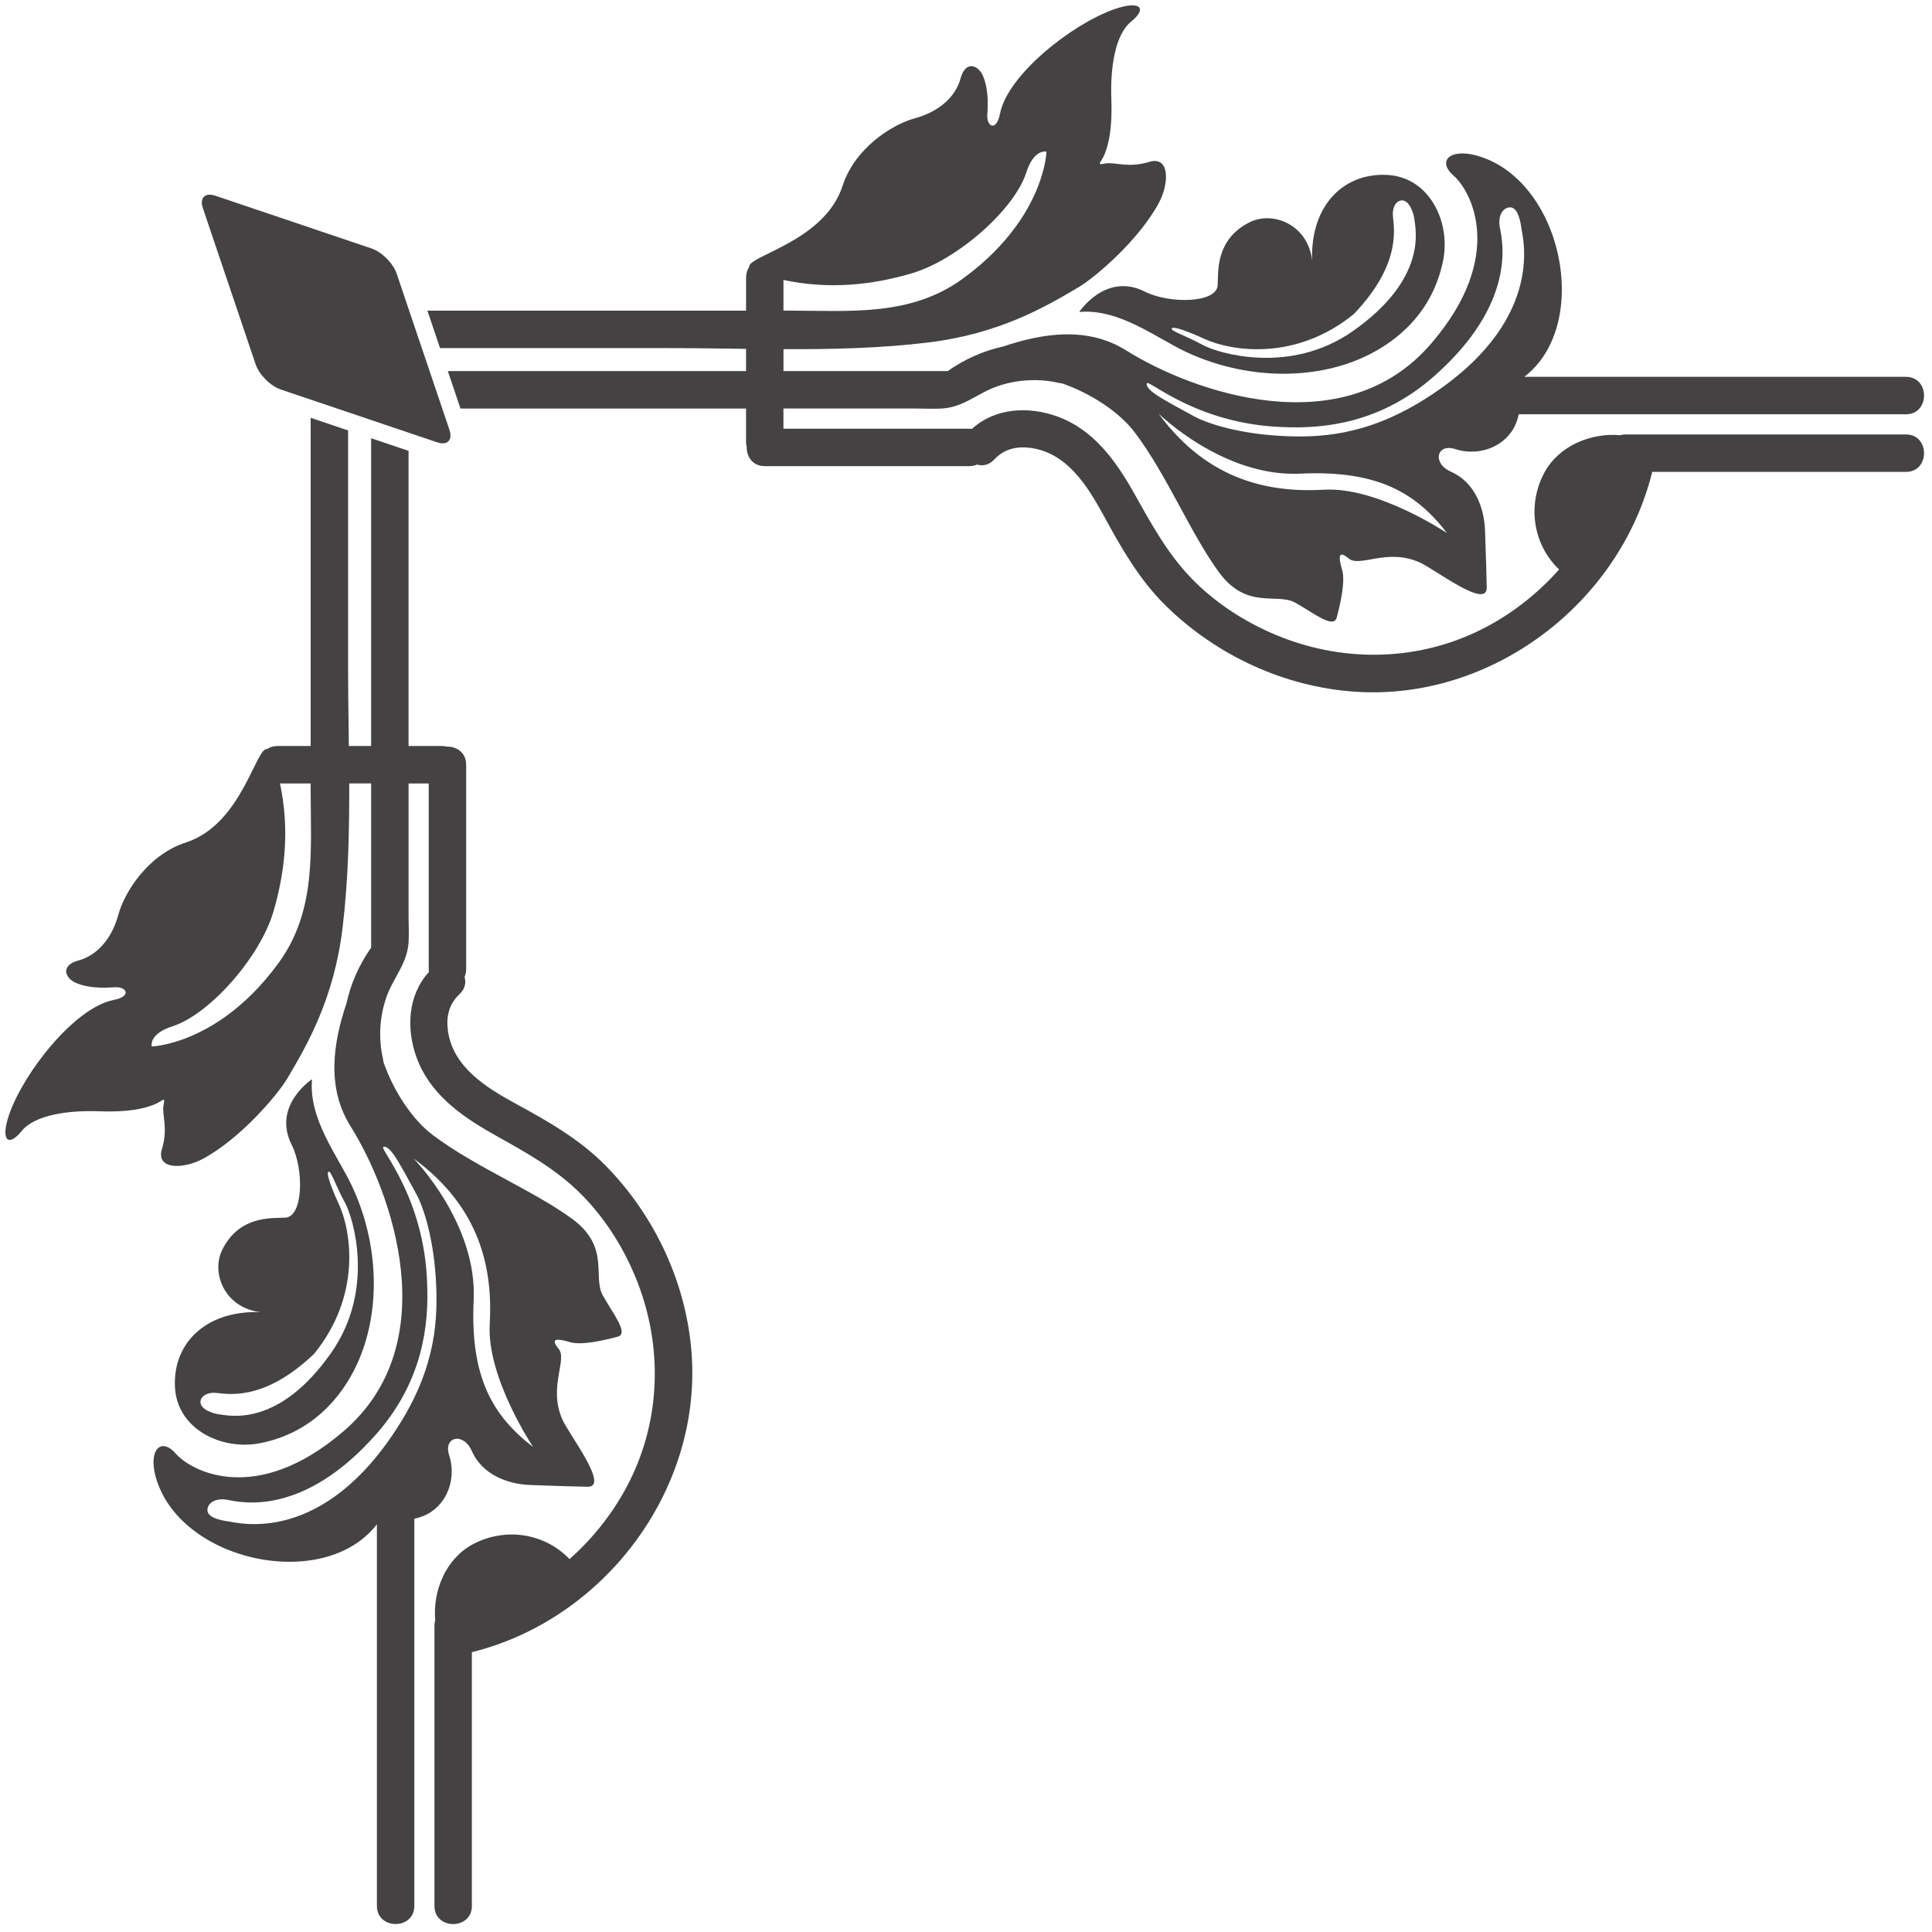 <?xml version="1.0" encoding="utf-8"?>
<!-- Generator: Adobe Illustrator 22.0.1, SVG Export Plug-In . SVG Version: 6.00 Build 0)  -->
<svg version="1.1" id="Layer_1" xmlns="http://www.w3.org/2000/svg" xmlns:xlink="http://www.w3.org/1999/xlink" x="0px" y="0px"
	 viewBox="0 0 100 100" style="enable-background:new 0 0 100 100;" xml:space="preserve">
<style type="text/css">
	.st0{fill:#444242;}
</style>
<g>
	<path class="st0" d="M9.058,71.827c0.127,2.158,2.427,3.265,4.415,2.87c2.606-0.516,4.192-2.293,5.031-4.143
		c1.182-2.609,1.155-6.088-0.289-9.172c-0.71-1.516-2.252-3.446-2.064-5.521c0,0-2.078,1.361-1.053,3.396
		c0.644,1.278,0.602,3.736-0.34,3.77c-0.772,0.028-2.369-0.085-3.244,1.64c-0.621,1.224,0.131,3.041,1.971,3.246
		C10.562,67.824,8.927,69.608,9.058,71.827z M16.251,70.08c2.454-3.005,1.939-6.333,1.291-7.746
		c-0.39-0.853-0.665-1.59-0.543-1.684c0.127-0.094,0.354,0.683,0.873,1.632c0.387,0.715,1.576,4.452-0.732,7.742
		c-2.705,3.852-5.221,3.249-5.758,3.189c-0.37-0.042-1.005-0.272-1.008-0.638
		c-0.003-0.224,0.201-0.456,0.641-0.484C11.498,72.058,13.435,72.763,16.251,70.08z"/>
	<path class="st0" d="M31.363,60.349c-1.359-1.387-3.005-2.315-4.693-3.236c-1.526-0.832-3.243-1.9-3.489-3.788
		c-0.093-0.719,0.064-1.365,0.6-1.863c0.295-0.275,0.352-0.602,0.264-0.892
		c0.053-0.117,0.083-0.253,0.083-0.408v-10.581c0-0.64-0.508-0.951-1.004-0.936
		c-0.081-0.021-0.168-0.033-0.262-0.033h-1.715V23.337l-1.938-0.654V38.613h-1.152
		c-0.017-1.361-0.039-2.719-0.039-4.069V22.28l-1.938-0.654v16.987h-1.713c-0.219,0-0.399,0.06-0.541,0.158
		c-0.594-0.093-1.304,3.901-4.214,4.84c-1.915,0.617-3.163,2.525-3.493,3.758c-0.342,1.235-1.1,2.085-2.06,2.346
		c-0.957,0.259-0.688,0.929-0.115,1.167c0.579,0.245,1.307,0.269,1.968,0.218
		c0.657-0.051,0.928,0.475-0.031,0.659c-1.999,0.389-4.616,3.699-5.393,5.888c-0.487,1.377-0.061,1.753,0.627,0.902
		c0.686-0.854,2.444-1.083,3.978-1.03c1.531,0.059,2.34-0.132,2.86-0.337c0.517-0.2,0.603-0.487,0.511,0.022
		c-0.089,0.51,0.251,1.181-0.082,2.268c-0.329,1.088,1.113,1.042,2.099,0.52c1.937-1.03,3.869-3.297,4.386-4.166
		c1.037-1.746,2.421-4.138,2.864-7.798c0.297-2.47,0.353-4.973,0.344-7.478h1.135v8.498
		c-0.622,0.888-1.053,1.861-1.276,2.881c-0.686,2.044-1.051,4.355,0.209,6.364
		c2.161,3.448,4.915,11.241-0.346,15.774c-4.547,3.921-7.928,2.059-8.69,1.182
		c-0.76-0.879-1.422-0.216-1.061,1.147c0.794,2.975,4.443,4.681,7.588,4.415c1.547-0.131,2.971-0.742,3.874-1.913
		v19.752c0,1.249,1.937,1.249,1.937,0V78.608c0.297-0.06,0.602-0.172,0.887-0.365
		c0.953-0.65,1.249-1.906,0.918-2.913c-0.32-0.97,0.734-1.218,1.169-0.229c0.55,1.249,1.887,1.721,3.034,1.763
		c1.152,0.045,2.613,0.087,2.965,0.09c1.142,0.013-0.942-2.667-1.302-3.465c-0.764-1.694,0.277-3.105-0.208-3.684
		c-0.486-0.581,0.001-0.511,0.605-0.333c0.601,0.175,1.796-0.108,2.455-0.284c0.598-0.159-0.229-1.173-0.771-2.145
		c-0.532-0.957,0.397-2.505-1.58-3.953c-1.974-1.45-5.019-2.683-7.225-4.348
		c-1.043-0.787-2.016-2.245-2.545-3.772c-0.005-0.052-0.011-0.104-0.024-0.159c-0.24-1.05-0.18-2.17,0.174-3.188
		c0.365-1.047,1.089-1.732,1.153-2.887c0.023-0.431-0.003-0.871-0.003-1.302v-6.882h1.044v9.613
		c0,0.05,0.004,0.098,0.01,0.144c-1.094,1.198-1.183,2.929-0.64,4.426c0.671,1.851,2.265,3.003,3.917,3.936
		c1.688,0.952,3.297,1.807,4.667,3.206c1.245,1.271,2.209,2.836,2.852,4.491c1.298,3.344,1.201,7.072-0.405,10.29
		c-0.763,1.532-1.834,2.906-3.115,4.042c-0.005-0.005-0.009-0.011-0.014-0.017c-1.312-1.353-3.344-1.631-4.994-0.749
		c-1.384,0.74-2.077,2.398-1.942,3.925c-0.025,0.087-0.04,0.181-0.04,0.286v14.508c0,1.249,1.937,1.249,1.937,0
		V85.516c6.825-1.689,11.868-8.334,11.377-15.405C35.547,66.457,33.918,62.959,31.363,60.349z M14.416,49.848
		c-1.809,2.478-3.753,3.534-5.053,3.984c-0.914,0.317-1.509,0.333-1.509,0.333s-0.181-0.646,1.089-1.05
		c1.877-0.599,4.504-3.538,5.206-5.921c0.582-1.98,0.861-4.21,0.343-6.643h1.587v0.28
		C16.079,43.988,16.401,47.13,14.416,49.848z M25.348,68.556c-0.155,2.757,2.246,6.34,2.246,6.34
		c-2.064-1.588-3.269-3.565-3.077-7.606c0.189-3.977-3.111-7.327-3.111-7.327
		C24.946,62.555,25.506,65.796,25.348,68.556z M19.833,59.365c0.379-0.147,0.981,1.111,1.742,2.488
		c0.233,0.415,0.829,1.917,0.98,4.281c0.133,2.098,0.017,4.539-1.839,7.525c-3.98,6.412-8.416,5.149-8.885,5.09
		c-0.525-0.068-1.155-0.235-1.092-0.648c0.055-0.359,0.485-0.578,1.046-0.468c0.725,0.142,3.914,0.874,7.687-3.4
		c2.408-2.727,2.736-5.649,2.635-7.839C21.958,62.007,19.684,59.518,19.833,59.365z"/>
	<path class="st0" d="M55.862,16.148c2.074-0.188,4.005,1.354,5.521,2.064c3.084,1.444,6.563,1.471,9.171,0.289
		c1.852-0.839,3.627-2.425,4.144-5.03c0.395-1.988-0.712-4.288-2.87-4.415c-2.219-0.132-4.003,1.503-3.915,4.425
		c-0.205-1.84-2.021-2.592-3.246-1.971c-1.725,0.876-1.611,2.473-1.64,3.245
		c-0.035,0.941-2.492,0.983-3.771,0.339C57.223,14.07,55.862,16.148,55.862,16.148z M60.651,16.997
		c0.094-0.122,0.831,0.153,1.684,0.542c1.414,0.648,4.742,1.163,7.746-1.29c2.683-2.816,1.977-4.753,2.011-5.236
		c0.028-0.44,0.259-0.644,0.483-0.641c0.367,0.003,0.597,0.637,0.638,1.009c0.061,0.535,0.663,3.052-3.188,5.757
		c-3.291,2.308-7.028,1.119-7.742,0.731C61.335,17.351,60.558,17.125,60.651,16.997z"/>
	<path class="st0" d="M75.331,23.247c1.007,0.331,2.263,0.036,2.913-0.917c0.194-0.285,0.306-0.59,0.365-0.887H98.651
		c1.249,0,1.249-1.938,0-1.938H78.9c1.171-0.902,1.782-2.326,1.913-3.873c0.266-3.145-1.44-6.794-4.415-7.589
		c-1.363-0.362-2.027,0.3-1.147,1.061c0.877,0.763,2.738,4.143-1.183,8.69
		c-4.532,5.262-12.325,2.508-15.772,0.347c-2.009-1.26-4.32-0.895-6.365-0.209
		c-1.019,0.223-1.992,0.654-2.88,1.276h-8.498v-1.135c2.505,0.01,5.008-0.046,7.478-0.344
		c3.66-0.443,6.052-1.826,7.797-2.863c0.87-0.518,3.137-2.449,4.166-4.386c0.523-0.987,0.569-2.428-0.519-2.099
		c-1.087,0.333-1.758-0.006-2.268,0.082c-0.509,0.091-0.223,0.006-0.022-0.511
		c0.205-0.52,0.397-1.329,0.337-2.86c-0.054-1.533,0.176-3.292,1.03-3.978c0.851-0.689,0.474-1.115-0.902-0.627
		c-2.19,0.776-5.5,3.394-5.888,5.393c-0.184,0.959-0.71,0.687-0.659,0.03c0.051-0.661,0.026-1.389-0.217-1.967
		c-0.237-0.574-0.908-0.842-1.167,0.114c-0.26,0.961-1.111,1.719-2.346,2.06
		c-1.233,0.331-3.14,1.578-3.757,3.493c-0.939,2.911-4.934,3.621-4.84,4.215
		c-0.098,0.143-0.159,0.322-0.159,0.54v1.714H22.122l0.655,1.938h11.769c1.35,0,2.708,0.022,4.069,0.04v1.152
		H23.18l0.654,1.938H38.615v1.714c0,0.095,0.012,0.182,0.034,0.262c-0.016,0.496,0.295,1.004,0.935,1.004h10.581
		c0.156,0,0.291-0.03,0.408-0.082c0.29,0.088,0.619,0.031,0.892-0.264c0.499-0.536,1.145-0.693,1.864-0.6
		c1.888,0.245,2.955,1.963,3.788,3.489c0.921,1.688,1.849,3.334,3.236,4.693c2.609,2.555,6.107,4.184,9.761,4.438
		c7.071,0.492,13.717-4.551,15.405-11.376H98.651c1.249,0,1.249-1.938,0-1.938H84.144c-0.104,0-0.199,0.015-0.286,0.039
		c-1.526-0.135-3.184,0.558-3.925,1.942c-0.882,1.649-0.605,3.681,0.749,4.993
		c0.005,0.005,0.01,0.01,0.016,0.015c-1.135,1.281-2.509,2.351-4.041,3.115
		c-3.218,1.605-6.947,1.702-10.29,0.404c-1.655-0.642-3.22-1.607-4.49-2.851
		c-1.399-1.37-2.255-2.98-3.207-4.667c-0.932-1.652-2.085-3.247-3.936-3.918
		c-1.497-0.543-3.227-0.454-4.426,0.64c-0.046-0.006-0.094-0.01-0.144-0.01h-9.613V21.145h6.882
		c0.431,0,0.872,0.025,1.303,0.001c1.154-0.064,1.839-0.787,2.887-1.152c1.018-0.354,2.138-0.414,3.188-0.174
		c0.055,0.012,0.108,0.019,0.159,0.023c1.527,0.53,2.984,1.502,3.771,2.546c1.664,2.206,2.898,5.251,4.348,7.225
		c1.448,1.978,2.995,1.048,3.952,1.58c0.972,0.543,1.986,1.37,2.145,0.771c0.177-0.658,0.46-1.854,0.285-2.455
		c-0.178-0.604-0.247-1.09,0.334-0.605c0.579,0.485,1.99-0.555,3.683,0.209c0.799,0.359,3.478,2.444,3.465,1.301
		c-0.003-0.351-0.045-1.813-0.089-2.965c-0.041-1.147-0.514-2.483-1.764-3.034
		C74.112,23.981,74.362,22.927,75.331,23.247z M40.552,14.491c2.433,0.517,4.662,0.238,6.643-0.344
		c2.383-0.702,5.322-3.329,5.921-5.206c0.405-1.27,1.05-1.09,1.05-1.09s-0.016,0.595-0.333,1.51
		c-0.449,1.3-1.507,3.243-3.984,5.053c-2.717,1.985-5.859,1.664-9.017,1.664h-0.28V14.491z M74.898,27.592
		c0,0-3.584-2.4-6.341-2.245c-2.759,0.158-6.001-0.403-8.592-3.943c0,0,3.35,3.3,7.327,3.112
		C71.333,24.323,73.31,25.528,74.898,27.592z M73.661,20.713c-2.987,1.856-5.428,1.972-7.526,1.839
		c-2.363-0.15-3.866-0.747-4.282-0.979c-1.376-0.761-2.634-1.363-2.487-1.742c0.153-0.149,2.642,2.125,7.028,2.274
		c2.191,0.1,5.113-0.228,7.839-2.636c4.275-3.773,3.542-6.962,3.401-7.686c-0.11-0.561,0.109-0.992,0.468-1.047
		c0.414-0.063,0.58,0.568,0.648,1.092C78.81,12.298,80.073,16.733,73.661,20.713z"/>
	<path class="st0" d="M19.228,12.86l-8.08-2.729c-0.109-0.036-0.208-0.054-0.295-0.054c-0.341,0-0.496,0.271-0.351,0.7
		l2.73,8.08c0.182,0.539,0.766,1.123,1.305,1.305l1.542,0.52l0.337,0.114l1.032,0.349l0.569,0.192l1.192,0.403
		l1.938,0.654l1.47,0.497c0.109,0.037,0.207,0.055,0.295,0.055c0.341,0,0.495-0.271,0.35-0.7l-0.372-1.1
		l-0.654-1.938l-0.403-1.192l-0.655-1.938l-0.646-1.913C20.351,13.626,19.767,13.042,19.228,12.86z"/>
</g>
</svg>
